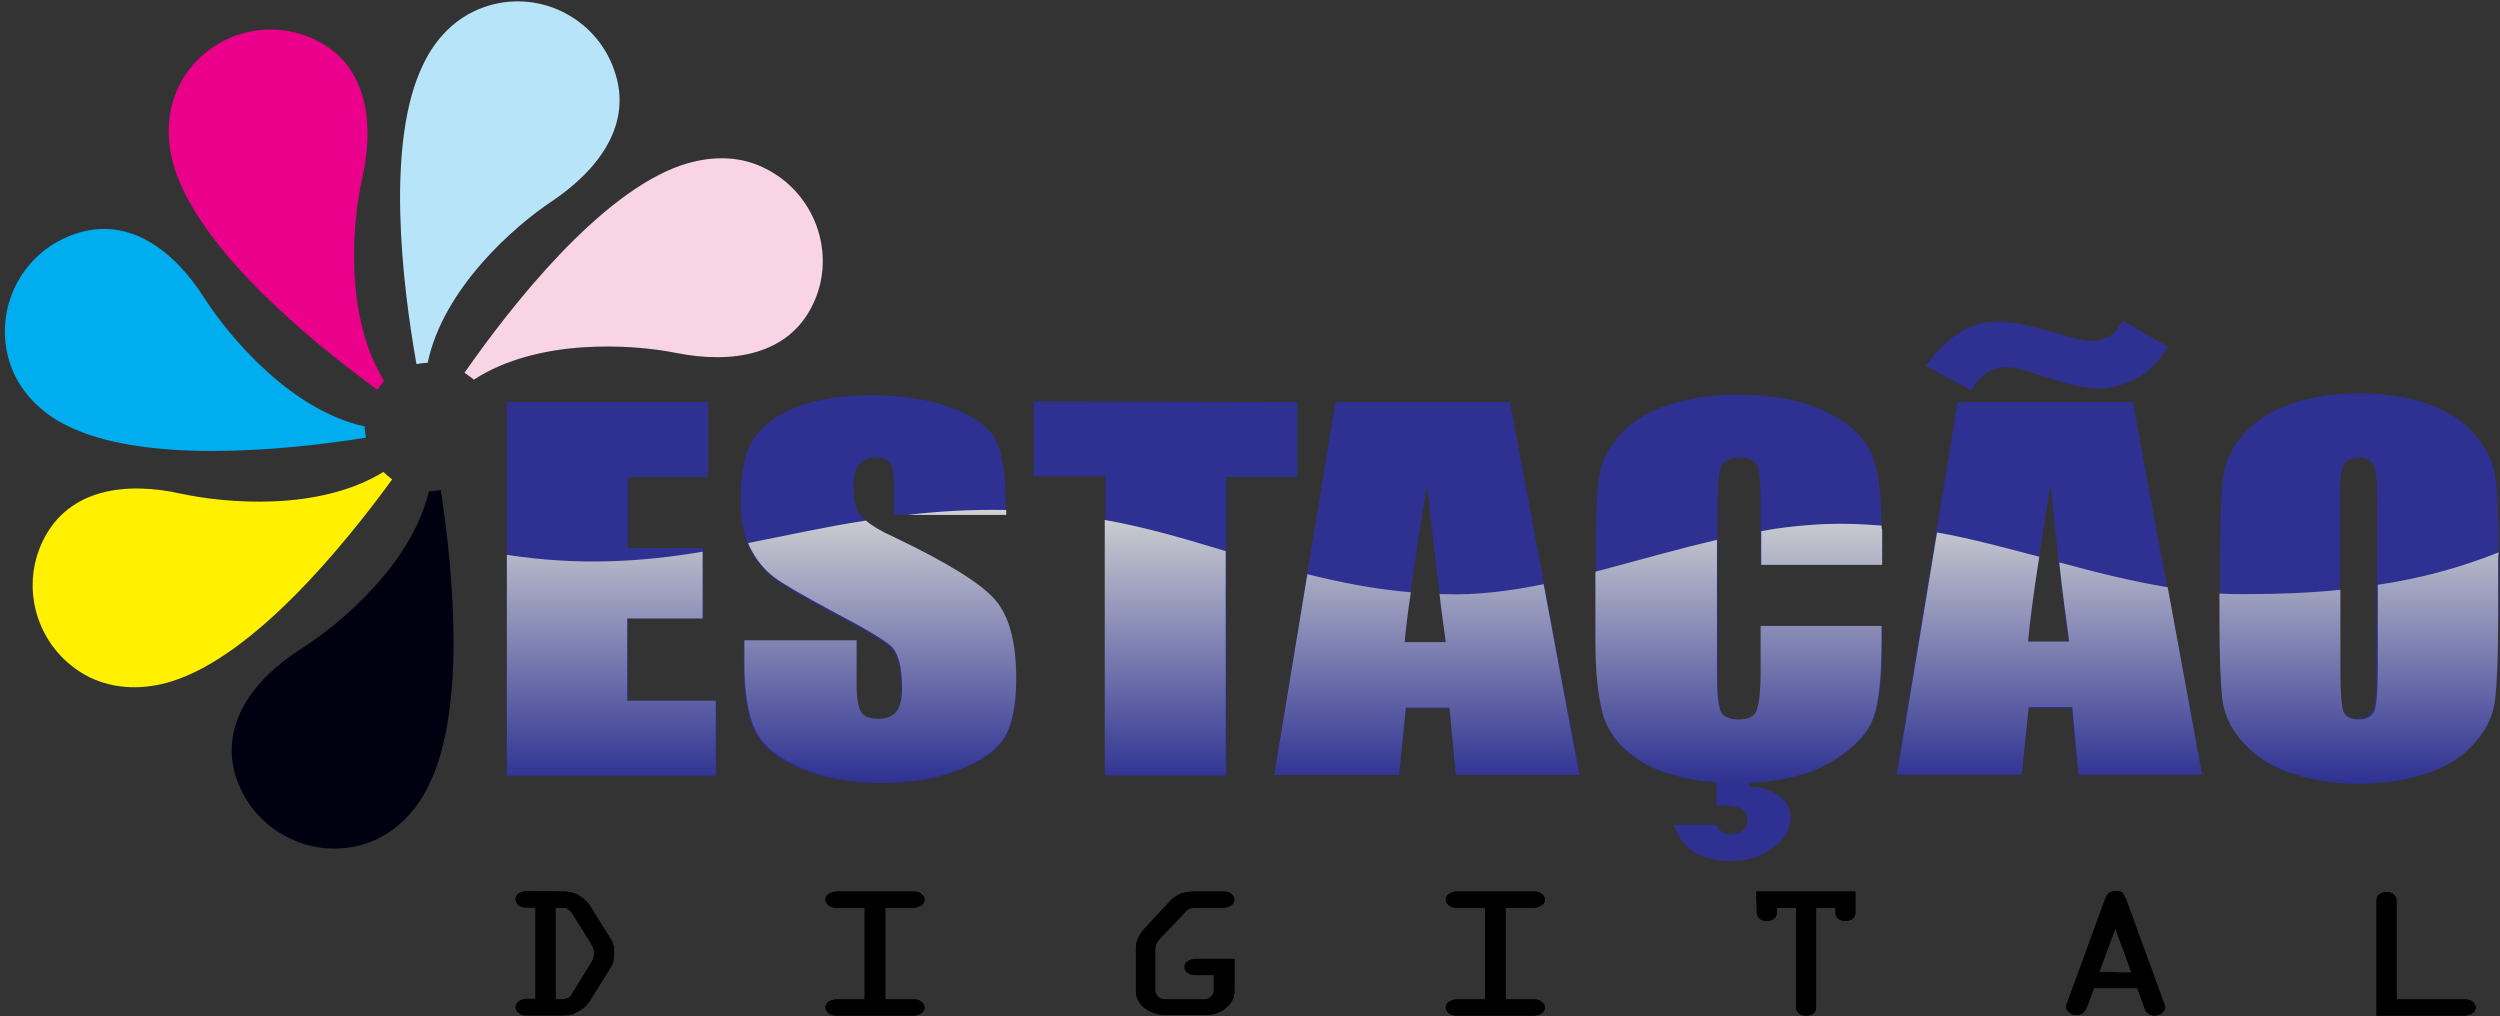 <?xml version="1.0" encoding="utf-8"?>
<!-- Generator: Adobe Illustrator 21.0.0, SVG Export Plug-In . SVG Version: 6.00 Build 0)  -->
<svg version="1.1" id="Layer_1" xmlns="http://www.w3.org/2000/svg" xmlns:xlink="http://www.w3.org/1999/xlink" x="0px" y="0px"
	 viewBox="0 0 401 163" style="enable-background:new 0 0 401 163;" xml:space="preserve">
<rect x="0" y="0" width="401" height="163" fill="#333333" stroke="none"/>
<style type="text/css">
	.st0{fill:#2E3191;}
	.st1{fill:url(#SVGID_1_);}
	.st2{fill:#B8E4FA;}
	.st3{fill:#F9D4E4;}
	.st4{fill:#EB008B;}
	.st5{fill:#000010;}
	.st6{fill:#FFF100;}
	.st7{fill:#00ADEE;}
</style>
<path class="st0" d="M81.3,64.5h32.3v12h-12.9v11.4h12.1v11.3h-12.1v13.2h14.2v12H81.3V64.5L81.3,64.5z M161.4,82.6h-18v-4.4
	c0-2.1-0.2-3.4-0.7-4s-1.2-0.8-2.3-0.8c-1.2,0-2,0.4-2.6,1.1c-0.6,0.8-0.9,1.9-0.9,3.5c0,2,0.3,3.5,1,4.5s2.5,2.2,5.5,3.7
	c8.6,4.1,14,7.5,16.2,10.1s3.4,6.9,3.4,12.7c0,4.3-0.6,7.4-1.9,9.4c-1.2,2-3.6,3.7-7.2,5.1c-3.5,1.4-7.7,2.1-12.4,2.1
	c-5.2,0-9.6-0.8-13.3-2.4s-6-3.6-7.2-6c-1.1-2.4-1.7-5.9-1.7-10.4v-3.9h18v7.3c0,2.2,0.3,3.7,0.8,4.3c0.5,0.6,1.4,1,2.7,1
	s2.2-0.4,2.9-1.2c0.6-0.8,0.9-2,0.9-3.6c0-3.5-0.6-5.8-1.8-6.9s-4.3-2.9-9.1-5.4c-4.8-2.6-8-4.4-9.5-5.6c-1.6-1.2-2.9-2.8-3.9-4.8
	s-1.5-4.7-1.5-7.8c0-4.6,0.7-7.9,2.2-10s3.8-3.8,7-5c3.2-1.2,7.2-1.8,11.8-1.8c5,0,9.3,0.7,12.8,2c3.5,1.3,5.9,3,7,4.9
	c1.1,2,1.7,5.3,1.7,10.1v2.2H161.4z M208.1,64.5v12h-11.4v47.9h-19.4v-48h-11.5v-12L208.1,64.5L208.1,64.5z M242.2,64.5h-28
	l-9.8,59.8h20l1.1-10.7h7l1.1,10.7h19.8L242.2,64.5L242.2,64.5z M231.9,103h-6.6c0.5-5.3,1.7-13.7,3.6-25.2
	C230,87.8,231,96.2,231.9,103L231.9,103z M280.6,125.4v0.8c1.6,0,3.2,0.4,4.5,1.3c1.4,0.9,2.1,2.1,2.1,3.6c0,1.9-0.9,3.5-2.8,4.9
	s-4.2,2.1-6.8,2.1c-4.8,0-7.8-1.9-9.1-5.8h6.8c0.4,1,1.2,1.5,2.3,1.5c0.9,0,1.6-0.2,2-0.6c0.4-0.4,0.7-0.9,0.7-1.6
	c0-0.8-0.3-1.4-0.9-1.8c-0.6-0.4-1.6-0.6-2.9-0.6h-1.2v-3.7c-5.3-0.4-9.3-1.6-12.3-3.5c-2.9-1.9-4.8-4.2-5.7-7
	c-0.8-2.7-1.3-6.7-1.3-11.9V85.6c0-4.3,0.2-7.5,0.6-9.7s1.5-4.2,3.3-6.2s4.3-3.6,7.6-4.7c3.2-1.1,7-1.7,11.2-1.7
	c5.7,0,10.4,0.9,14.1,2.7s6.1,4,7.3,6.6c1.2,2.6,1.7,6.8,1.7,12.3v5.7h-19.4V80.2c0-3-0.2-4.9-0.6-5.7c-0.4-0.7-1.3-1.1-2.7-1.1
	c-1.6,0-2.6,0.5-3,1.4s-0.6,2.9-0.6,5.9v27.8c0,2.9,0.2,4.8,0.6,5.7c0.4,0.9,1.4,1.3,2.9,1.3c1.4,0,2.4-0.4,2.8-1.3s0.7-3,0.7-6.3
	v-7.5h19.4v2.3c0,5.7-0.4,9.8-1.3,12.3s-3,4.8-6.4,6.9C290.7,124,286.2,125.2,280.6,125.4L280.6,125.4z M342.1,64.5l11.1,59.8h-19.8
	l-1.1-10.7h-7l-1.1,10.7h-20l9.8-59.8H342.1L342.1,64.5z M331.8,103c-0.9-6.8-1.9-15.2-2.9-25.2c-1.9,11.5-3.1,19.9-3.6,25.2H331.8
	L331.8,103z M347.7,55.6c-1.4,2.5-3.2,4.2-5.2,5.2c-2.1,1-3.9,1.5-5.4,1.5c-2.2,0-4.5-0.4-7-1.2l-3.4-1.1c-2.2-0.7-3.8-1.1-4.9-1.1
	c-2.3,0-4.1,1.2-5.6,3.7l-7.3-3.9c3.4-4.8,7.2-7.1,11.4-7.1c2.2,0,4.6,0.4,7.2,1.2l2.9,0.8c2.4,0.7,4,1.1,4.9,1.1
	c2.5,0,4.2-1.1,5.1-3.3L347.7,55.6L347.7,55.6z M400.7,99.5c0,6-0.2,10.3-0.5,12.8s-1.4,4.8-3.3,6.9s-4.4,3.7-7.5,4.8
	c-3.2,1.1-6.8,1.7-11,1.7c-4,0-7.6-0.5-10.7-1.6c-3.2-1-5.7-2.6-7.6-4.7s-3.1-4.4-3.5-6.8c-0.4-2.5-0.5-6.8-0.5-12.9V89.3
	c0-6,0.2-10.3,0.5-12.8s1.4-4.8,3.3-6.9s4.4-3.7,7.5-4.8c3.2-1.1,6.8-1.7,11-1.7c4,0,7.5,0.5,10.7,1.6c3.2,1,5.7,2.6,7.6,4.7
	s3.1,4.4,3.5,6.8c0.4,2.5,0.6,6.8,0.6,12.9v10.4H400.7z M381.3,79.9c0-2.8-0.2-4.6-0.6-5.3c-0.4-0.8-1.1-1.2-2.3-1.2
	c-1,0-1.7,0.3-2.3,0.9c-0.5,0.6-0.8,2.5-0.8,5.5v27.9c0,3.5,0.2,5.6,0.5,6.4s1.1,1.2,2.4,1.2s2.1-0.5,2.5-1.4s0.5-3.2,0.5-6.7
	L381.3,79.9L381.3,79.9z"/>
<linearGradient id="SVGID_1_" gradientUnits="userSpaceOnUse" x1="241.05" y1="82.301" x2="241.05" y2="38.482" gradientTransform="matrix(1 0 0 -1 0 164)">
	<stop  offset="0" style="stop-color:#D0D2D3"/>
	<stop  offset="1" style="stop-color:#2E3191"/>
</linearGradient>
<path class="st1" d="M112.7,88.5v10.7h-12.1v13.2h14.2v12H81.3V89C93.1,90.8,103.1,90.1,112.7,88.5L112.7,88.5z M400.8,88.6
	c-6.3,2.5-12.6,4.2-19.4,5.2v13.5c0,3.5-0.2,5.7-0.5,6.7c-0.4,0.9-1.2,1.4-2.5,1.4s-2.1-0.4-2.5-1.2c-0.3-0.8-0.5-3-0.5-6.4V94.6
	c-4.8,0.5-9.8,0.7-15.3,0.7c-1.4,0-2.7,0-4.1-0.1v4.4c0,6.2,0.2,10.5,0.5,12.9c0.4,2.5,1.5,4.7,3.5,6.8c1.9,2.1,4.5,3.7,7.7,4.7
	c2.8,0.9,5.9,1.4,9.4,1.6h2.7c3.6-0.1,6.8-0.7,9.6-1.6c3.2-1.1,5.7-2.7,7.5-4.8c1.9-2.1,3-4.4,3.3-6.9s0.5-6.7,0.5-12.8V89.3
	L400.8,88.6L400.8,88.6z M347.7,94.2c-5.9-1-11.6-2.4-17.4-4c0.5,4.7,1.1,9,1.6,12.7h-6.6c0.3-3.3,0.9-7.9,1.8-13.6
	c-5.4-1.4-10.8-2.9-16.4-3.9l-6.4,38.8h20l1.1-10.8h7l1,10.8h19.8L347.7,94.2L347.7,94.2z M301.8,84.3c-3.7-0.3-7.5-0.4-11.4-0.1
	c-2.7,0.2-5.3,0.5-7.9,1v5.4h19.4v-5.7C301.8,84.7,301.8,84.5,301.8,84.3L301.8,84.3z M275.4,86.6v21.8c0,2.9,0.2,4.8,0.6,5.7
	c0.4,0.9,1.4,1.3,2.9,1.3c1.4,0,2.4-0.4,2.8-1.3s0.7-3,0.7-6.2v-7.5h19.4v2.3c0,5.7-0.4,9.9-1.3,12.4s-3,4.8-6.4,6.9
	s-7.9,3.3-13.5,3.6l0,0h-5.4v-0.2c-5.2-0.4-9.3-1.6-12.3-3.5c-2.9-1.9-4.8-4.2-5.7-7c-0.8-2.7-1.3-6.7-1.3-11.9V91.7
	C262.4,90,268.9,88.1,275.4,86.6L275.4,86.6z M247.6,93.7c-5.4,1.1-10.7,1.8-16.1,1.6c-0.2,0-0.4,0-0.6,0c0.3,2.8,0.7,5.3,1,7.7
	h-6.6c0.2-2.1,0.5-4.8,1-8c-5.9-0.5-11.4-1.6-16.6-2.9l-5.3,32.2h20l1.1-10.8h7l1,10.8h19.8L247.6,93.7L247.6,93.7z M196.6,88.4
	c-6.3-1.9-12.6-3.8-19.4-5v40.9h19.4V88.4L196.6,88.4z M161.4,81.8c-5.7-0.1-10.9,0.2-15.9,0.8h15.9V81.8L161.4,81.8z M138.9,83.5
	c-6.6,1-12.7,2.4-18.9,3.6c0.1,0.3,0.2,0.5,0.3,0.7c1,2,2.3,3.6,3.9,4.8c1.6,1.2,4.8,3,9.6,5.6c4.8,2.5,7.8,4.3,9.1,5.4
	c1.2,1.1,1.8,3.4,1.8,6.9c0,1.6-0.3,2.8-0.9,3.6c-0.6,0.8-1.6,1.2-2.9,1.2c-1.3,0-2.2-0.3-2.7-1c-0.5-0.6-0.8-2.1-0.8-4.3v-7.3h-18
	v3.9c0,4.5,0.6,7.9,1.7,10.4c1.1,2.4,3.5,4.4,7.2,6c3.3,1.4,7.3,2.2,11.8,2.4h2.8c4.1-0.1,7.8-0.8,11-2c3.5-1.4,5.9-3.1,7.2-5.1
	c1.2-2,1.9-5.2,1.9-9.4c0-5.9-1.1-10.1-3.4-12.7c-2.2-2.6-7.7-6-16.3-10.1C141.3,85.2,139.8,84.3,138.9,83.5z"/>
<path class="st2" d="M88.5,32.3c7.6-5.1,13.1-12.5,10-21.1c-3-8.6-12.5-13.1-21-10c-4.5,1.6-7.7,5.1-9.6,9.1
	c-6.1,12.4-3.4,35.1-1.1,48.1c0.6-0.1,1.2-0.2,1.8-0.2C71.1,46.2,82.6,36.2,88.5,32.3z"/>
<path class="st3" d="M122.5,26.9c-4.3-2.1-9-1.8-13.2-0.4C96.2,31,82.1,48.9,74.5,59.8c0.5,0.3,1,0.7,1.5,1.1
	c10.3-6.7,25.4-5.7,32.4-4.3c9,1.8,18.1,0.4,22-7.8C134.3,40.7,130.7,30.8,122.5,26.9z"/>
<path class="st4" d="M61.6,61.1c-6.4-10.4-5.1-25.5-3.5-32.5c2-8.9,0.8-18.1-7.3-22.1c-8.1-4.1-18.1-0.8-22.1,7.3
	c-2.1,4.3-2,9-0.7,13.2c4.2,13.2,21.8,27.7,32.5,35.5C60.8,62.1,61.2,61.6,61.6,61.1z"/>
<path class="st5" d="M48.4,104c-7.7,4.9-13.3,12.2-10.5,20.8c2.9,8.6,12.2,13.3,20.8,10.5c4.5-1.5,7.8-4.9,9.8-8.8
	c6.4-12.2,4.2-34.8,2.2-47.9c-0.6,0.1-1.3,0.2-1.9,0.2C66,90.6,54.4,100.2,48.4,104z"/>
<path class="st6" d="M61.5,75.7c-10.4,6.4-25.4,5-32.4,3.5c-8.9-2-18-0.8-22.1,7.3s-0.8,18,7.3,22.1c4.3,2.1,9,2,13.2,0.7
	c13.2-4.1,27.6-21.7,35.4-32.4C62.4,76.5,61.9,76.1,61.5,75.7z"/>
<path class="st7" d="M32.9,48C28,40.2,20.7,34.6,12.1,37.5C3.4,40.4-1.2,49.7,1.6,58.3c1.5,4.5,4.9,7.8,8.8,9.8
	c12.3,6.4,35.2,4.2,48.3,2.1c-0.1-0.6-0.2-1.2-0.2-1.8C46.6,65.8,36.8,54,32.9,48z"/>
<g>
	<path d="M90.2,145.6h-1.1v14.7h1.1c0.3,0,0.6-0.1,0.9-0.2c0.3-0.1,0.5-0.3,0.6-0.6l3.3-5.4c0.1-0.2,0.2-0.4,0.2-0.6
		c0.1-0.2,0.1-0.4,0.1-0.7c0-0.2,0-0.4-0.1-0.6c-0.1-0.2-0.1-0.4-0.2-0.6l-3.3-5.3c-0.2-0.3-0.4-0.4-0.7-0.6
		C90.8,145.6,90.5,145.6,90.2,145.6L90.2,145.6z M90.2,143c1,0,1.9,0.2,2.6,0.6c0.7,0.4,1.4,1,1.9,1.8l3.3,5.3
		c0.2,0.3,0.3,0.6,0.4,1s0.1,0.8,0.1,1.2s-0.1,0.8-0.1,1.2c-0.1,0.4-0.2,0.7-0.4,1l-3.3,5.3c-0.5,0.8-1.1,1.4-1.9,1.8
		c-0.7,0.4-1.6,0.6-2.6,0.6h-5.7c-0.5,0-1-0.1-1.3-0.4c-0.3-0.2-0.5-0.6-0.5-0.9c0-0.4,0.2-0.7,0.5-0.9s0.8-0.4,1.3-0.4h1.4v-14.7
		h-1.4c-0.5,0-1-0.1-1.3-0.4c-0.3-0.2-0.5-0.6-0.5-0.9c0-0.4,0.2-0.7,0.5-0.9s0.8-0.4,1.3-0.4L90.2,143L90.2,143z M146.5,143
		c0.5,0,1,0.1,1.3,0.4c0.3,0.2,0.5,0.6,0.5,0.9c0,0.4-0.2,0.7-0.5,0.9s-0.8,0.4-1.3,0.4H142v14.7h4.5c0.5,0,1,0.1,1.3,0.4
		c0.3,0.2,0.5,0.6,0.5,0.9c0,0.4-0.2,0.7-0.5,0.9s-0.8,0.4-1.3,0.4h-12.3c-0.5,0-1-0.1-1.3-0.4c-0.3-0.2-0.5-0.6-0.5-0.9
		c0-0.4,0.2-0.7,0.5-0.9s0.8-0.4,1.3-0.4h4.5v-14.7h-4.5c-0.5,0-1-0.1-1.3-0.4c-0.3-0.2-0.5-0.6-0.5-0.9c0-0.4,0.2-0.7,0.5-0.9
		s0.8-0.4,1.3-0.4H146.5L146.5,143z M191.6,143h4.6c0.5,0,1,0.1,1.3,0.4c0.3,0.2,0.5,0.6,0.5,0.9c0,0.4-0.2,0.7-0.5,0.9
		s-0.8,0.4-1.3,0.4h-4.6c-0.2,0-0.4,0-0.7,0.1c-0.2,0.1-0.4,0.2-0.5,0.3l-4.1,4.3c-0.4,0.4-0.6,0.7-0.8,1c-0.1,0.3-0.2,0.5-0.2,0.8
		v6.9c0,0.3,0.2,0.6,0.5,0.9c0.3,0.3,0.7,0.4,1.1,0.4h6.2c0.4,0,0.8-0.1,1.1-0.4c0.3-0.3,0.5-0.6,0.5-0.9v-2.6h-2.9
		c-0.5,0-1-0.1-1.3-0.4c-0.3-0.2-0.5-0.5-0.5-0.9s0.2-0.7,0.5-0.9s0.8-0.4,1.3-0.4h6.2v5.2c0,1.1-0.5,2-1.4,2.7
		c-0.9,0.8-2.1,1.1-3.4,1.1H187c-1.3,0-2.5-0.4-3.4-1.1c-1-0.8-1.4-1.7-1.4-2.7v-6.9c0-0.6,0.1-1.1,0.4-1.7c0.2-0.5,0.7-1.2,1.5-2
		l3.7-4c0.4-0.4,1-0.8,1.7-1.1C190.2,143.1,190.9,143,191.6,143L191.6,143z M246,143c0.5,0,1,0.1,1.3,0.4c0.3,0.2,0.5,0.6,0.5,0.9
		c0,0.4-0.2,0.7-0.5,0.9s-0.8,0.4-1.3,0.4h-4.5v14.7h4.5c0.5,0,1,0.1,1.3,0.4c0.3,0.2,0.5,0.6,0.5,0.9c0,0.4-0.2,0.7-0.5,0.9
		s-0.8,0.4-1.3,0.4h-12.3c-0.5,0-1-0.1-1.3-0.4c-0.3-0.2-0.5-0.6-0.5-0.9c0-0.4,0.2-0.7,0.5-0.9s0.8-0.4,1.3-0.4h4.5v-14.7h-4.5
		c-0.5,0-1-0.1-1.3-0.4c-0.3-0.2-0.5-0.6-0.5-0.9c0-0.4,0.2-0.7,0.5-0.9s0.8-0.4,1.3-0.4H246L246,143z M281.7,143h15.9v3.3
		c0,0.4-0.1,0.8-0.4,1c-0.3,0.3-0.7,0.4-1.2,0.4s-0.9-0.1-1.2-0.4c-0.3-0.3-0.4-0.6-0.4-1v-0.7h-3.1v15.9c0,0.4-0.1,0.8-0.4,1
		c-0.3,0.3-0.7,0.4-1.2,0.4s-0.9-0.1-1.2-0.4c-0.3-0.3-0.4-0.6-0.4-1v-15.9H285v0.7c0,0.4-0.1,0.8-0.4,1c-0.3,0.3-0.7,0.4-1.2,0.4
		s-0.9-0.1-1.2-0.4c-0.3-0.3-0.4-0.6-0.4-1L281.7,143L281.7,143z M339.3,148.9l-2.6,7.1h5.2L339.3,148.9L339.3,148.9z M341.1,144.4
		l6.1,16.7c0,0.1,0.1,0.2,0.1,0.3s0,0.2,0,0.2c0,0.3-0.2,0.6-0.5,0.9c-0.3,0.2-0.7,0.4-1.1,0.4s-0.7-0.1-1-0.3s-0.5-0.5-0.6-0.8
		l-1.2-3.3h-7l-1.2,3.2c-0.2,0.4-0.4,0.6-0.6,0.8c-0.3,0.2-0.6,0.3-1,0.3s-0.8-0.1-1.1-0.4c-0.3-0.2-0.5-0.5-0.5-0.9
		c0-0.1,0-0.3,0-0.3c0-0.1,0-0.1,0.1-0.2l6.1-16.7c0.2-0.5,0.4-0.9,0.7-1.1c0.3-0.2,0.6-0.3,1.1-0.3c0.4,0,0.8,0.1,1,0.3
		C340.6,143.5,340.9,143.9,341.1,144.4L341.1,144.4z M384.4,144.4v15.9h10.9c0.5,0,1,0.1,1.3,0.4c0.3,0.2,0.5,0.6,0.5,0.9
		c0,0.4-0.2,0.7-0.5,0.9s-0.8,0.4-1.3,0.4h-14.1v-18.4c0-0.4,0.1-0.8,0.4-1c0.3-0.3,0.7-0.4,1.2-0.4s0.8,0.1,1.2,0.4
		C384.2,143.7,384.4,144,384.4,144.4z"/>
	<path d="M339.3,158.5V156h2.6l-2.6-7.1v0.1v-6l0,0c0.4,0,0.8,0.1,1,0.3c0.3,0.2,0.5,0.6,0.7,1.1l6.1,16.7c0,0.1,0.1,0.2,0.1,0.3
		s0,0.2,0,0.2c0,0.3-0.2,0.6-0.5,0.9c-0.3,0.2-0.7,0.4-1.1,0.4s-0.7-0.1-1-0.3s-0.5-0.5-0.6-0.8l-1.2-3.3L339.3,158.5L339.3,158.5z
		 M384.4,144.4v15.9h10.9c0.5,0,1,0.1,1.3,0.4c0.3,0.2,0.5,0.6,0.5,0.9c0,0.4-0.2,0.7-0.5,0.9s-0.8,0.4-1.3,0.4h-14.1v-18.4
		c0-0.4,0.1-0.8,0.4-1c0.3-0.3,0.7-0.4,1.2-0.4s0.8,0.1,1.2,0.4C384.2,143.7,384.4,144,384.4,144.4z M92.2,158.7l2.8-4.5
		c0.1-0.2,0.2-0.4,0.2-0.6c0.1-0.2,0.1-0.4,0.1-0.7c0-0.2,0-0.4-0.1-0.6c-0.1-0.2-0.1-0.4-0.2-0.6l-2.8-4.5v-3.9
		c0.2,0.1,0.4,0.2,0.6,0.3c0.7,0.4,1.4,1,1.9,1.8l3.3,5.3c0.2,0.3,0.3,0.6,0.4,1s0.1,0.8,0.1,1.2s-0.1,0.8-0.1,1.2
		c-0.1,0.4-0.2,0.7-0.4,1l-3.3,5.3c-0.5,0.8-1.1,1.4-1.9,1.8c-0.2,0.1-0.4,0.2-0.6,0.3V158.7L92.2,158.7z M339.3,143v5.9l-2.6,7h2.6
		v2.6h-3.5l-1.2,3.2c-0.2,0.4-0.4,0.6-0.6,0.8c-0.3,0.2-0.6,0.3-1,0.3s-0.8-0.1-1.1-0.4c-0.3-0.2-0.5-0.5-0.5-0.9c0-0.1,0-0.3,0-0.3
		c0-0.1,0-0.1,0.1-0.2l6.1-16.7c0.2-0.5,0.4-0.9,0.7-1.1C338.5,143.1,338.9,143,339.3,143L339.3,143z M146.5,143
		c0.5,0,1,0.1,1.3,0.4c0.3,0.2,0.5,0.6,0.5,0.9c0,0.4-0.2,0.7-0.5,0.9s-0.8,0.4-1.3,0.4H142v14.7h4.5c0.5,0,1,0.1,1.3,0.4
		c0.3,0.2,0.5,0.6,0.5,0.9c0,0.4-0.2,0.7-0.5,0.9s-0.8,0.4-1.3,0.4h-12.3c-0.5,0-1-0.1-1.3-0.4c-0.3-0.2-0.5-0.6-0.5-0.9
		c0-0.4,0.2-0.7,0.5-0.9s0.8-0.4,1.3-0.4h4.5v-14.7h-4.5c-0.5,0-1-0.1-1.3-0.4c-0.3-0.2-0.5-0.6-0.5-0.9c0-0.4,0.2-0.7,0.5-0.9
		s0.8-0.4,1.3-0.4H146.5L146.5,143z M191.6,143h4.6c0.5,0,1,0.1,1.3,0.4c0.3,0.2,0.5,0.6,0.5,0.9c0,0.4-0.2,0.7-0.5,0.9
		s-0.8,0.4-1.3,0.4h-4.6c-0.2,0-0.4,0-0.7,0.1c-0.2,0.1-0.4,0.2-0.5,0.3l-4.1,4.3c-0.4,0.4-0.6,0.7-0.8,1c-0.1,0.3-0.2,0.5-0.2,0.8
		v6.9c0,0.3,0.2,0.6,0.5,0.9c0.3,0.3,0.7,0.4,1.1,0.4h6.2c0.4,0,0.8-0.1,1.1-0.4c0.3-0.3,0.5-0.6,0.5-0.9v-2.6h-2.9
		c-0.5,0-1-0.1-1.3-0.4c-0.3-0.2-0.5-0.5-0.5-0.9s0.2-0.7,0.5-0.9s0.8-0.4,1.3-0.4h6.2v5.2c0,1.1-0.5,2-1.4,2.7
		c-0.9,0.8-2.1,1.1-3.4,1.1H187c-1.3,0-2.5-0.4-3.4-1.1c-1-0.8-1.4-1.7-1.4-2.7v-6.9c0-0.6,0.1-1.1,0.4-1.7c0.2-0.5,0.7-1.2,1.5-2
		l3.7-4c0.4-0.4,1-0.8,1.7-1.1C190.2,143.1,190.9,143,191.6,143L191.6,143z M246,143c0.5,0,1,0.1,1.3,0.4c0.3,0.2,0.5,0.6,0.5,0.9
		c0,0.4-0.2,0.7-0.5,0.9s-0.8,0.4-1.3,0.4h-4.5v14.7h4.5c0.5,0,1,0.1,1.3,0.4c0.3,0.2,0.5,0.6,0.5,0.9c0,0.4-0.2,0.7-0.5,0.9
		s-0.8,0.4-1.3,0.4h-12.3c-0.5,0-1-0.1-1.3-0.4c-0.3-0.2-0.5-0.6-0.5-0.9c0-0.4,0.2-0.7,0.5-0.9s0.8-0.4,1.3-0.4h4.5v-14.7h-4.5
		c-0.5,0-1-0.1-1.3-0.4c-0.3-0.2-0.5-0.6-0.5-0.9c0-0.4,0.2-0.7,0.5-0.9s0.8-0.4,1.3-0.4H246L246,143z M281.7,143h15.9v3.3
		c0,0.4-0.1,0.8-0.4,1c-0.3,0.3-0.7,0.4-1.2,0.4s-0.9-0.1-1.2-0.4c-0.3-0.3-0.4-0.6-0.4-1v-0.7h-3.1v15.9c0,0.4-0.1,0.8-0.4,1
		c-0.3,0.3-0.7,0.4-1.2,0.4s-0.9-0.1-1.2-0.4c-0.3-0.3-0.4-0.6-0.4-1v-15.9H285v0.7c0,0.4-0.1,0.8-0.4,1c-0.3,0.3-0.7,0.4-1.2,0.4
		s-0.9-0.1-1.2-0.4c-0.3-0.3-0.4-0.6-0.4-1L281.7,143L281.7,143z M90.2,145.6h-1.1v14.7h1.1c0.3,0,0.6-0.1,0.9-0.2
		c0.3-0.1,0.5-0.3,0.6-0.6l0.5-0.8v3.9c-0.6,0.2-1.3,0.3-2,0.3h-5.7c-0.5,0-1-0.1-1.3-0.4c-0.3-0.2-0.5-0.6-0.5-0.9
		c0-0.4,0.2-0.7,0.5-0.9s0.8-0.4,1.3-0.4h1.4v-14.7h-1.4c-0.5,0-1-0.1-1.3-0.4c-0.3-0.2-0.5-0.6-0.5-0.9c0-0.4,0.2-0.7,0.5-0.9
		s0.8-0.4,1.3-0.4h5.7c0.8,0,1.4,0.1,2,0.3v3.9l-0.5-0.8c-0.2-0.3-0.4-0.4-0.7-0.6C90.8,145.6,90.5,145.6,90.2,145.6z"/>
</g>
</svg>
